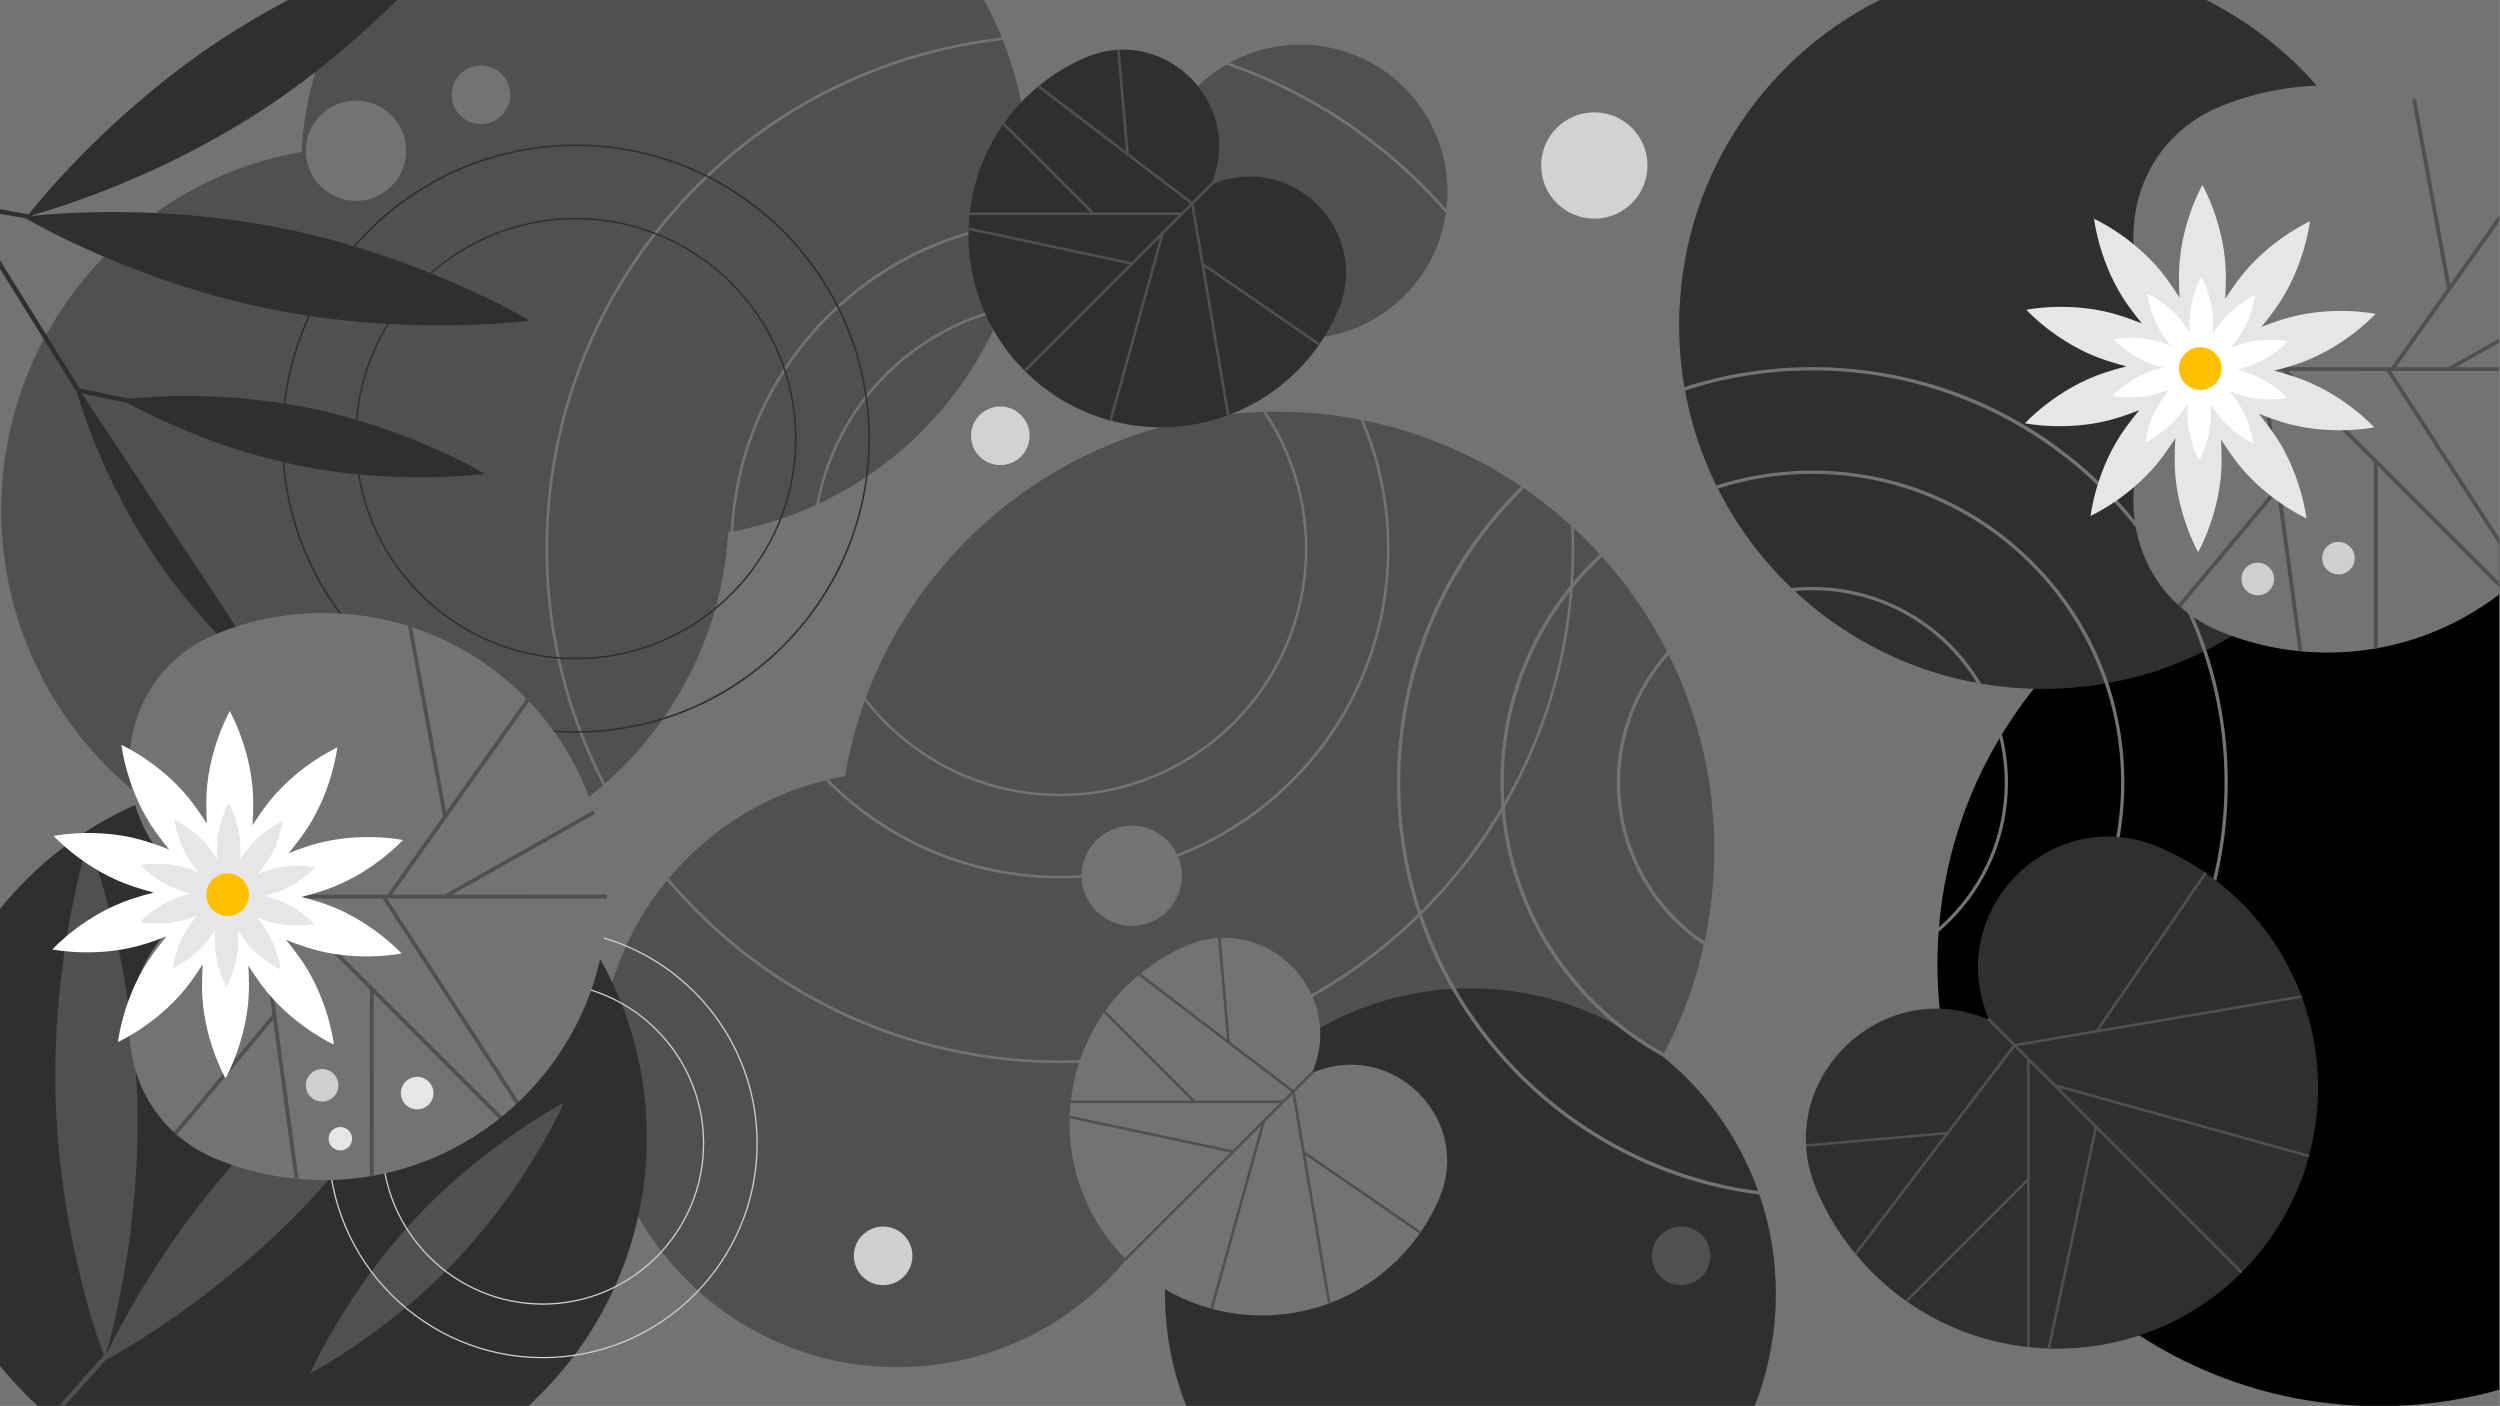 <svg width="361" height="203" xmlns="http://www.w3.org/2000/svg" xmlns:xlink="http://www.w3.org/1999/xlink" overflow="hidden"><rect width="100%" height="100%" fill="#808080" stroke="none"/><defs><clipPath id="clip0"><rect x="460" y="141" width="361" height="203"/></clipPath></defs><g clip-path="url(#clip0)" transform="translate(-460 -141)"><path d="M0 0 360.889 0 360.889 203 0 203Z" fill="#737373" transform="matrix(1 0 0 1 460 141)"/><path d="M105.241 73.666C105.241 102.676 81.723 126.194 52.712 126.194 23.701 126.194 0.183 102.676 0.183 73.666 0.183 44.655 23.701 21.137 52.712 21.137 81.723 21.137 105.241 44.655 105.241 73.666Z" fill="#505050" transform="matrix(1 0 0 1 460 141)"/><path d="M43.429 25.141C43.429 54.152 66.947 77.67 95.957 77.67 124.968 77.67 148.486 54.152 148.486 25.141 148.486 16.033 146.167 7.467 142.089 5.34223e-15L49.826 5.34223e-15C45.748 7.467 43.429 16.033 43.429 25.141Z" fill="#505050" transform="matrix(1 0 0 1 460 141)"/><path d="M247.543 122.654C247.543 157.56 219.246 185.856 184.34 185.856 149.435 185.856 121.138 157.56 121.138 122.654 121.138 87.748 149.435 59.451 184.34 59.451 219.246 59.451 247.543 87.748 247.543 122.654Z" fill="#505050" transform="matrix(1 0 0 1 460 141)"/><path d="M172.546 154.42C172.546 178.166 153.295 197.416 129.549 197.416 105.803 197.416 86.553 178.166 86.553 154.42 86.553 130.673 105.803 111.423 129.549 111.423 153.295 111.423 172.546 130.673 172.546 154.42Z" fill="#505050" transform="matrix(1 0 0 1 460 141)"/><path d="M360.889 200.679 360.889 77.805C355.385 76.257 349.581 75.428 343.583 75.428 308.34 75.428 279.77 103.998 279.77 139.241 279.77 173.632 306.975 201.664 341.036 203L346.128 203C351.224 202.801 356.167 202.006 360.889 200.679Z" transform="matrix(1 0 0 1 460 141)"/><path d="M212.329 142.719C187.969 142.719 168.223 162.466 168.223 186.825 168.223 192.536 169.308 197.993 171.283 203L253.374 203C255.35 197.993 256.434 192.536 256.434 186.825 256.434 162.466 236.687 142.719 212.329 142.719Z" fill="#2F2F2F" transform="matrix(1 0 0 1 460 141)"/><path d="M40.87 111.705C24.359 111.705 9.63 119.326 0 131.239L0 197.23C1.663 199.286 3.476 201.216 5.426 203L76.315 203C86.813 193.395 93.399 179.584 93.399 164.234 93.399 135.223 69.881 111.705 40.87 111.705Z" fill="#2F2F2F" transform="matrix(1 0 0 1 460 141)"/><path d="M18.989 57.532C18.822 57.548 18.665 57.563 18.665 57.563L11.504 56.098 0 37.589 0 38.809 11.103 56.671C12.243 60.457 15.517 70.052 21.858 79.655 30.007 91.997 40.135 99.675 40.135 99.675L11.84 56.824 18.399 58.165C21.207 59.723 30.82 64.709 42.95 67.191 57.439 70.156 70.031 68.423 70.031 68.423 70.031 68.423 59.131 61.885 44.642 58.92 33.051 56.549 22.676 57.183 18.989 57.532Z" fill="#2F2F2F" transform="matrix(1 0 0 1 460 141)"/><path d="M57.321 0 41.594 0C38.415 1.68 35.114 3.599 31.812 5.779 16.119 16.141 5.835 28.796 4.146 30.945L0 30.21 0 30.864 3.669 31.514C5.981 32.847 20.266 40.792 38.738 44.571 58.94 48.704 76.497 46.289 76.497 46.289 76.497 46.289 61.299 37.172 41.097 33.039 24.273 29.596 9.285 30.696 4.743 31.16L4.712 31.045C8.311 30.044 23.298 25.507 38.298 15.602 46.11 10.444 52.582 4.716 57.321 0Z" fill="#2F2F2F" transform="matrix(1 0 0 1 460 141)"/><path d="M81.422 159.237C81.422 159.237 70.143 165.096 60.028 175.885 49.914 186.674 44.794 198.308 44.794 198.308 44.794 198.308 56.072 192.448 66.187 181.659 76.302 170.87 81.422 159.237 81.422 159.237Z" fill="#505050" transform="matrix(1 0 0 1 460 141)"/><path d="M36.125 165.347C24.38 177.875 17.466 191.218 15.482 195.329L15.367 195.297C16.399 191.705 20.385 176.563 19.805 158.598 19.14 137.988 12.719 121.471 12.719 121.471 12.719 121.471 7.376 138.368 8.04 158.977 8.646 177.77 14.038 193.156 14.984 195.726L8.495 203 9.358 203 15.216 196.433C17.55 195.169 31.809 187.161 44.712 173.398 58.816 158.354 65.955 142.134 65.955 142.134 65.955 142.134 50.228 150.304 36.125 165.347Z" fill="#505050" transform="matrix(1 0 0 1 460 141)"/><path d="M73.677 13.682C73.677 16.018 71.784 17.912 69.448 17.912 67.112 17.912 65.219 16.018 65.219 13.682 65.219 11.347 67.112 9.453 69.448 9.453 71.784 9.453 73.677 11.347 73.677 13.682Z" fill="#737373" transform="matrix(1 0 0 1 460 141)"/><path d="M246.98 181.345C246.98 183.681 245.086 185.575 242.75 185.575 240.415 185.575 238.521 183.681 238.521 181.345 238.521 179.01 240.415 177.116 242.75 177.116 245.086 177.116 246.98 179.01 246.98 181.345Z" fill="#505050" transform="matrix(1 0 0 1 460 141)"/><path d="M131.758 181.345C131.758 183.681 129.864 185.575 127.528 185.575 125.193 185.575 123.299 183.681 123.299 181.345 123.299 179.01 125.193 177.116 127.528 177.116 129.864 177.116 131.758 179.01 131.758 181.345Z" fill="#CFCFCF" transform="matrix(1 0 0 1 460 141)"/><path d="M148.674 62.929C148.674 65.264 146.781 67.158 144.445 67.158 142.109 67.158 140.216 65.264 140.216 62.929 140.216 60.593 142.109 58.7 144.445 58.7 146.781 58.7 148.674 60.593 148.674 62.929Z" fill="#D2D2D2" transform="matrix(1 0 0 1 460 141)"/><path d="M209.01 27.686C209.01 39.416 199.501 48.925 187.77 48.925 176.04 48.925 166.531 39.416 166.531 27.686 166.531 15.955 176.04 6.446 187.77 6.446 199.501 6.446 209.01 15.955 209.01 27.686Z" fill="#505050" transform="matrix(1 0 0 1 460 141)"/><path d="M58.64 21.765C58.64 25.761 55.4 29.001 51.403 29.001 47.407 29.001 44.167 25.761 44.167 21.765 44.167 17.768 47.407 14.528 51.403 14.528 55.4 14.528 58.64 17.768 58.64 21.765Z" fill="#737373" transform="matrix(1 0 0 1 460 141)"/><path d="M170.666 126.46C170.666 130.457 167.426 133.697 163.429 133.697 159.433 133.697 156.193 130.457 156.193 126.46 156.193 122.464 159.433 119.224 163.429 119.224 167.426 119.224 170.666 122.464 170.666 126.46Z" fill="#737373" transform="matrix(1 0 0 1 460 141)"/><path d="M237.898 23.897C237.898 28.136 234.461 31.573 230.221 31.573 225.981 31.573 222.544 28.136 222.544 23.897 222.544 19.657 225.981 16.22 230.221 16.22 234.461 16.22 237.898 19.657 237.898 23.897Z" fill="#D2D2D2" transform="matrix(1 0 0 1 460 141)"/><path d="M153.045 126.836C140.33 126.836 128.376 121.885 119.385 112.894 110.394 103.903 105.443 91.949 105.443 79.234 105.443 66.519 110.394 54.566 119.385 45.575 128.376 36.584 140.33 31.633 153.045 31.633 165.759 31.633 177.713 36.584 186.704 45.575 195.694 54.566 200.647 66.519 200.647 79.234 200.647 91.949 195.694 103.903 186.704 112.894 177.713 121.885 165.759 126.836 153.045 126.836ZM153.045 32.009C127.004 32.009 105.819 53.194 105.819 79.234 105.819 105.275 127.004 126.46 153.045 126.46 179.085 126.46 200.271 105.274 200.271 79.234 200.271 53.194 179.085 32.009 153.045 32.009Z" fill="#737373" transform="matrix(1 0 0 1 460 141)"/><path d="M153.045 153.506C143.018 153.506 133.291 151.543 124.134 147.67 115.29 143.929 107.347 138.573 100.526 131.752 93.705 124.932 88.35 116.989 84.609 108.144 80.737 98.987 78.773 89.261 78.773 79.234 78.773 69.208 80.737 59.481 84.609 50.324 88.35 41.48 93.705 33.537 100.526 26.716 107.347 19.895 115.29 14.54 124.134 10.799 133.291 6.926 143.018 4.962 153.045 4.962 163.071 4.962 172.798 6.926 181.954 10.799 190.799 14.54 198.741 19.895 205.562 26.716 212.383 33.537 217.738 41.48 221.479 50.325 225.353 59.481 227.317 69.208 227.317 79.234 227.317 89.261 225.353 98.988 221.479 108.144 217.738 116.989 212.383 124.932 205.562 131.753 198.741 138.574 190.799 143.929 181.954 147.67 172.798 151.543 163.071 153.506 153.045 153.506ZM153.045 5.339C112.298 5.339 79.149 38.488 79.149 79.234 79.149 119.981 112.298 153.13 153.045 153.13 193.792 153.13 226.941 119.981 226.941 79.234 226.941 38.488 193.792 5.339 153.045 5.339Z" fill="#737373" transform="matrix(1 0 0 1 460 141)"/><path d="M153.045 114.983C133.333 114.983 117.296 98.946 117.296 79.234 117.296 59.523 133.333 43.486 153.045 43.486 172.756 43.486 188.792 59.523 188.792 79.234 188.792 98.946 172.756 114.983 153.045 114.983ZM153.045 43.862C133.54 43.862 117.672 59.73 117.672 79.234 117.672 98.739 133.54 114.607 153.045 114.607 172.549 114.607 188.416 98.739 188.416 79.234 188.416 59.73 172.549 43.862 153.045 43.862Z" fill="#737373" transform="matrix(1 0 0 1 460 141)"/><path d="M83.142 105.799C71.798 105.799 61.134 101.382 53.113 93.361 45.092 85.34 40.674 74.675 40.674 63.332 40.674 51.988 45.092 41.324 53.113 33.303 61.134 25.282 71.799 20.864 83.142 20.864 94.485 20.864 105.15 25.282 113.171 33.303 121.192 41.324 125.609 51.988 125.609 63.332 125.609 74.675 121.192 85.34 113.171 93.361 105.15 101.382 94.485 105.799 83.142 105.799ZM83.142 21.083C59.846 21.083 40.893 40.036 40.893 63.332 40.893 86.628 59.846 105.581 83.142 105.581 106.438 105.581 125.391 86.628 125.391 63.332 125.391 40.036 106.438 21.083 83.142 21.083Z" fill="#2F2F2F" transform="matrix(1 0 0 1 460 141)"/><path d="M83.142 95.21C65.564 95.21 51.264 80.909 51.264 63.332 51.264 45.754 65.564 31.454 83.142 31.454 100.719 31.454 115.02 45.754 115.02 63.332 115.02 80.909 100.719 95.21 83.142 95.21ZM83.142 31.672C65.685 31.672 51.482 45.875 51.482 63.332 51.482 80.789 65.685 94.991 83.142 94.991 100.599 94.991 114.801 80.789 114.801 63.332 114.801 45.875 100.599 31.672 83.142 31.672Z" fill="#2F2F2F" transform="matrix(1 0 0 1 460 141)"/><path d="M78.394 196.136C61.283 196.136 47.362 182.215 47.362 165.104 47.362 147.993 61.283 134.072 78.394 134.072 95.505 134.072 109.426 147.993 109.426 165.104 109.426 182.215 95.505 196.136 78.394 196.136ZM78.394 134.261C61.387 134.261 47.55 148.097 47.55 165.105 47.55 182.112 61.387 195.948 78.394 195.948 95.401 195.948 109.238 182.112 109.238 165.105 109.238 148.097 95.401 134.261 78.394 134.261Z" fill="#CFCFCF" transform="matrix(1 0 0 1 460 141)"/><path d="M78.394 188.403C65.548 188.403 55.097 177.951 55.097 165.105 55.097 152.258 65.548 141.807 78.394 141.807 91.24 141.807 101.692 152.258 101.692 165.105 101.692 177.951 91.24 188.403 78.394 188.403ZM78.394 141.995C65.651 141.995 55.285 152.362 55.285 165.104 55.285 177.847 65.651 188.213 78.394 188.213 91.137 188.213 101.504 177.847 101.504 165.104 101.504 152.362 91.137 141.995 78.394 141.995Z" fill="#CFCFCF" transform="matrix(1 0 0 1 460 141)"/><path d="M242.468 46.945C242.468 75.956 265.986 99.474 294.997 99.474 324.007 99.474 347.525 75.956 347.525 46.945 347.525 26.416 335.747 8.641 318.582 5.34223e-15L271.409 5.34223e-15C254.244 8.641 242.468 26.416 242.468 46.945Z" fill="#2F2F2F" transform="matrix(1 0 0 1 460 141)"/><path d="M261.71 172.983C245.688 172.983 230.625 166.743 219.294 155.414 207.964 144.084 201.726 129.02 201.726 112.997 201.726 96.975 207.964 81.911 219.294 70.581 230.625 59.251 245.688 53.012 261.71 53.012 277.734 53.012 292.797 59.251 304.128 70.581 315.456 81.911 321.697 96.975 321.697 112.997 321.697 129.02 315.456 144.084 304.128 155.414 292.797 166.743 277.734 172.983 261.71 172.983ZM261.71 53.485C228.896 53.485 202.199 80.182 202.199 112.997 202.199 145.812 228.896 172.509 261.71 172.509 294.525 172.509 321.223 145.812 321.223 112.997 321.223 80.182 294.525 53.485 261.71 53.485Z" fill="#737373" transform="matrix(1 0 0 1 460 141)"/><path d="M261.71 158.046C249.677 158.046 238.365 153.36 229.856 144.851 221.347 136.343 216.663 125.03 216.663 112.997 216.663 100.964 221.349 89.652 229.856 81.143 238.365 72.635 249.677 67.949 261.71 67.949 273.744 67.949 285.055 72.635 293.564 81.143 302.073 89.652 306.759 100.964 306.759 112.997 306.759 125.03 302.073 136.343 293.564 144.851 285.055 153.36 273.744 158.046 261.71 158.046ZM261.71 68.422C237.132 68.422 217.137 88.418 217.137 112.997 217.137 137.576 237.132 157.572 261.71 157.572 286.288 157.572 306.286 137.576 306.286 112.997 306.286 88.419 286.288 68.422 261.71 68.422Z" fill="#737373" transform="matrix(1 0 0 1 460 141)"/><path d="M261.71 141.241C246.137 141.241 233.467 128.571 233.467 112.997 233.467 97.424 246.137 84.753 261.71 84.753 277.285 84.753 289.955 97.424 289.955 112.997 289.954 128.571 277.285 141.241 261.71 141.241ZM261.71 85.227C246.399 85.227 233.941 97.685 233.941 112.997 233.941 128.31 246.399 140.768 261.71 140.768 277.024 140.768 289.482 128.31 289.482 112.997 289.482 97.685 277.024 85.227 261.71 85.227Z" fill="#737373" transform="matrix(1 0 0 1 460 141)"/><path d="M31.259 129.27 31.702 129.456 31.702 129.456C14.539 136.17 14.283 160.49 31.371 167.417 36.609 169.54 42.387 170.611 48.442 170.366 69.503 169.514 86.651 152.469 87.616 131.415 88.694 107.923 69.959 88.529 46.702 88.522 41.298 88.52 36.138 89.565 31.416 91.466 14.507 98.27 14.443 122.216 31.259 129.27Z" fill="#737373" transform="matrix(1 0 0 1 460 141)"/><path d="M85.722 117.012 64.163 129.19 56.623 129.188 76.413 101.3C76.284 101.164 76.153 101.029 76.022 100.894L64.424 117.238 59.517 90.574C59.319 90.509 59.119 90.445 58.919 90.382L63.977 117.867 55.944 129.187 31.046 129.179C31.148 129.237 31.542 129.456 31.542 129.456 31.542 129.456 31.243 129.614 31.027 129.732L37.068 129.734 39.336 146.517 25.115 163.489C25.251 163.614 25.39 163.735 25.529 163.857L39.436 147.259 42.533 170.183C42.721 170.202 42.91 170.221 43.099 170.238L37.627 129.734 40.259 129.735 53.416 142.89 53.419 169.855C53.604 169.824 53.788 169.791 53.972 169.758L53.969 143.444 72.086 161.558C72.231 161.442 72.374 161.324 72.518 161.207L41.042 129.736 55.236 129.74 74.523 159.463C74.661 159.336 74.799 159.209 74.934 159.08L55.896 129.741 87.656 129.751C87.657 129.567 87.66 129.382 87.659 129.198L65.28 129.191 85.89 117.55C85.835 117.37 85.779 117.191 85.722 117.012Z" fill="#505050" transform="matrix(1 0 0 1 460 141)"/><path d="M62.592 157.848C62.592 159.147 61.539 160.2 60.24 160.2 58.941 160.2 57.888 159.147 57.888 157.848 57.888 156.549 58.941 155.496 60.24 155.496 61.539 155.496 62.592 156.549 62.592 157.848Z" fill="#E6E6E6" transform="matrix(1 0 0 1 460 141)"/><path d="M50.837 164.431C50.837 165.365 50.08 166.123 49.145 166.123 48.211 166.123 47.454 165.365 47.454 164.431 47.454 163.497 48.211 162.739 49.145 162.739 50.08 162.739 50.837 163.497 50.837 164.431Z" fill="#E6E6E6" transform="matrix(1 0 0 1 460 141)"/><path d="M48.866 156.72C48.866 158.019 47.813 159.072 46.514 159.072 45.215 159.072 44.162 158.019 44.162 156.72 44.162 155.421 45.215 154.368 46.514 154.368 47.813 154.368 48.866 155.421 48.866 156.72Z" fill="#CFCFCF" transform="matrix(1 0 0 1 460 141)"/><path d="M360.889 20.732C354.002 15.477 345.403 12.353 336.074 12.35 330.67 12.348 325.51 13.393 320.789 15.294 303.88 22.098 303.816 46.044 320.631 53.098L321.075 53.284 321.075 53.284C303.912 59.998 303.656 84.319 320.744 91.245 325.982 93.368 331.76 94.439 337.815 94.194 346.446 93.845 354.417 90.776 360.889 85.827L360.889 20.732Z" fill="#737373" transform="matrix(1 0 0 1 460 141)"/><path d="M360.889 53.021 354.656 53.019 360.889 49.498 360.889 48.865 353.536 53.018 345.997 53.016 360.889 32.029 360.889 31.072 353.797 41.066 348.889 14.402C348.692 14.337 348.493 14.273 348.292 14.21L353.35 41.696 345.316 53.016 320.426 53.007C320.511 53.062 320.875 53.265 320.902 53.28 320.904 53.281 320.904 53.281 320.902 53.282 320.879 53.295 320.614 53.442 320.405 53.561L326.441 53.563 328.708 70.346 314.488 87.318C314.624 87.442 314.763 87.564 314.902 87.686L328.809 71.088 331.905 94.012C332.095 94.031 332.283 94.049 332.471 94.066L326.999 53.563 329.633 53.564 342.788 66.719 342.792 93.684C342.976 93.653 343.16 93.62 343.344 93.587L343.343 67.272 360.889 84.817 360.889 84.034 330.414 53.564 344.609 53.569 360.889 78.657 360.889 77.641 345.269 53.569 360.889 53.574 360.889 53.021Z" fill="#505050" transform="matrix(1 0 0 1 460 141)"/><path d="M328.372 83.607C328.372 84.906 327.319 85.959 326.02 85.959 324.721 85.959 323.668 84.906 323.668 83.607 323.668 82.308 324.721 81.255 326.02 81.255 327.319 81.255 328.372 82.308 328.372 83.607Z" fill="#CFCFCF" transform="matrix(1 0 0 1 460 141)"/><path d="M340.026 80.6C340.026 81.898 338.973 82.951 337.674 82.951 336.375 82.951 335.322 81.898 335.322 80.6 335.322 79.3 336.375 78.248 337.674 78.248 338.973 78.248 340.026 79.3 340.026 80.6Z" fill="#CFCFCF" transform="matrix(1 0 0 1 460 141)"/><path d="M175.159 26.567 174.857 26.691 174.857 26.691C179.876 15.221 168.317 3.416 156.782 8.297 153.245 9.794 149.956 12.055 147.165 15.081 137.457 25.607 137.408 42.031 147.057 52.608 157.824 64.41 176.139 64.726 187.314 53.559 189.912 50.964 191.888 47.983 193.243 44.802 198.096 33.411 186.625 21.878 175.159 26.567Z" fill="#2F2F2F" transform="matrix(1 0 0 1 460 141)"/><path d="M173.907 38.532 190.401 49.898C190.472 49.796 190.542 49.693 190.613 49.589L173.818 38.013 172.364 29.448 175.307 26.507C175.252 26.526 174.927 26.62 174.927 26.62 174.927 26.62 175.027 26.299 175.045 26.237L172.145 29.135 162.994 22.162 161.673 7.179C161.548 7.184 161.423 7.192 161.297 7.201L162.59 21.854 150.09 12.33C149.991 12.411 149.891 12.493 149.793 12.576L171.877 29.403 170.612 30.667 157.975 30.668 145.019 17.717C144.945 17.82 144.872 17.924 144.8 18.029L157.441 30.668 140.038 30.669C140.023 30.794 140.011 30.92 139.999 31.045L170.235 31.043 163.415 37.859 139.873 32.846C139.868 32.973 139.863 33.1 139.86 33.228L163.098 38.176 147.837 53.427C147.925 53.516 148.012 53.606 148.101 53.694L167.526 34.282 160.184 60.691C160.305 60.725 160.426 60.756 160.547 60.788L168.067 33.742 172.038 29.774 177.176 60.026C177.296 59.983 177.415 59.936 177.534 59.891L173.907 38.532Z" fill="#505050" transform="matrix(1 0 0 1 460 141)"/><path d="M189.749 154.815 189.446 154.938 189.446 154.938C194.466 143.469 182.906 131.663 171.371 136.545 167.835 138.041 164.545 140.302 161.754 143.328 152.046 153.854 151.997 170.278 161.647 180.855 172.414 192.656 190.73 192.974 201.904 181.806 204.502 179.211 206.477 176.231 207.833 173.049 212.686 161.659 201.214 150.125 189.749 154.815Z" fill="#737373" transform="matrix(1 0 0 1 460 141)"/><path d="M188.497 166.779 204.989 178.146C205.062 178.043 205.132 177.94 205.203 177.836L188.408 166.262 186.953 157.695 189.891 154.756C189.839 154.773 189.51 154.874 189.51 154.874 189.51 154.874 189.621 154.531 189.638 154.48L186.735 157.382 177.584 150.409 176.262 135.426C176.137 135.431 176.012 135.44 175.887 135.448L177.18 150.101 164.68 140.577C164.581 140.659 164.481 140.74 164.382 140.823L186.466 157.65 185.201 158.914 172.561 158.915 159.609 145.964C159.535 146.068 159.462 146.172 159.39 146.276L172.031 158.915 154.628 158.916C154.613 159.041 154.601 159.167 154.589 159.292L184.825 159.29 178.005 166.106 154.463 161.093C154.458 161.22 154.453 161.348 154.45 161.475L177.688 166.423 162.427 181.674C162.515 181.763 162.602 181.853 162.691 181.941L182.117 162.529 174.774 188.938C174.895 188.972 175.016 189.002 175.137 189.034L182.657 161.989 186.627 158.021 191.765 188.273C191.886 188.23 192.004 188.183 192.124 188.138L188.497 166.779Z" fill="#505050" transform="matrix(1 0 0 1 460 141)"/><path d="M287.076 146.869 287.245 147.279 287.245 147.279C271.691 140.472 255.682 156.148 262.3 171.791 264.33 176.587 267.396 181.048 271.499 184.832 285.773 197.998 308.047 198.064 322.39 184.979 338.393 170.378 338.824 145.54 323.68 130.385 320.161 126.864 316.118 124.184 311.804 122.345 296.357 115.763 280.717 131.32 287.076 146.869Z" fill="#2F2F2F" transform="matrix(1 0 0 1 460 141)"/><path d="M296.771 156.546 291.286 151.058 332.426 144.07C332.381 143.95 332.335 143.832 332.29 143.712L303.156 148.66 318.661 126.163C318.558 126.091 318.454 126.02 318.351 125.949L302.641 148.748 290.959 150.732 287.061 146.83C287.08 146.889 287.157 147.193 287.157 147.193 287.157 147.193 286.848 147.103 286.786 147.085L290.647 150.95 281.138 163.429 260.785 165.225C260.791 165.349 260.802 165.474 260.81 165.599L280.832 163.832 267.813 180.918C267.894 181.017 267.975 181.117 268.058 181.216L290.916 151.218 292.703 153.007 292.703 170.203 275.129 187.78C275.234 187.854 275.338 187.927 275.443 188.001L292.703 170.734 292.705 194.504C292.831 194.517 292.955 194.529 293.081 194.542L293.079 153.383 302.462 162.773 295.658 194.722C295.786 194.726 295.912 194.733 296.04 194.737L302.778 163.09 323.546 183.873C323.637 183.785 323.727 183.698 323.815 183.609L297.312 157.089 333.369 167.113C333.403 166.992 333.433 166.87 333.465 166.749L296.771 156.546Z" fill="#505050" transform="matrix(1 0 0 1 460 141)"/><path d="M46.431 130.361C45.445 130.041 44.477 129.759 43.538 129.515 44.536 129.259 45.569 128.961 46.622 128.619 53.585 126.356 58.182 121.297 58.182 121.297 58.182 121.297 51.489 119.905 44.526 122.168 43.539 122.488 42.591 122.83 41.687 123.184 42.344 122.391 43.005 121.542 43.656 120.646 47.959 114.723 48.704 107.928 48.704 107.928 48.704 107.928 42.472 110.736 38.168 116.659 37.559 117.498 36.992 118.332 36.469 119.15 36.535 118.122 36.57 117.047 36.57 115.94 36.57 108.618 33.178 102.683 33.178 102.683 33.178 102.683 29.787 108.618 29.787 115.94 29.787 116.977 29.818 117.985 29.876 118.953 29.325 118.083 28.722 117.193 28.071 116.297 23.767 110.374 17.535 107.565 17.535 107.565 17.535 107.565 18.28 114.36 22.584 120.284 23.193 121.123 23.811 121.92 24.427 122.669 23.469 122.289 22.458 121.924 21.405 121.582 14.442 119.319 7.749 120.71 7.749 120.71 7.749 120.71 12.346 125.77 19.309 128.032 20.296 128.353 21.264 128.635 22.203 128.879 21.205 129.134 20.172 129.433 19.119 129.775 12.155 132.038 7.558 137.097 7.558 137.097 7.558 137.097 14.251 138.488 21.215 136.226 22.201 135.905 23.149 135.564 24.053 135.21 23.396 136.003 22.735 136.852 22.085 137.748 17.781 143.671 17.036 150.466 17.036 150.466 17.036 150.466 23.268 147.658 27.572 141.734 28.181 140.895 28.748 140.062 29.271 139.244 29.206 140.272 29.17 141.347 29.17 142.454 29.17 149.776 32.562 155.711 32.562 155.711 32.562 155.711 35.953 149.776 35.953 142.454 35.953 141.417 35.922 140.409 35.864 139.441 36.415 140.311 37.019 141.201 37.669 142.097 41.973 148.02 48.205 150.829 48.205 150.829 48.205 150.829 47.46 144.034 43.157 138.11 42.547 137.271 41.929 136.474 41.313 135.725 42.271 136.105 43.282 136.47 44.335 136.812 51.298 139.075 57.991 137.684 57.991 137.684 57.991 137.684 53.394 132.624 46.431 130.361ZM32.871 129.254C32.86 129.25 32.849 129.248 32.837 129.244 32.831 129.234 32.823 129.226 32.816 129.216 32.816 129.204 32.815 129.192 32.815 129.181 32.822 129.171 32.828 129.161 32.835 129.151 32.846 129.148 32.857 129.143 32.868 129.139 32.88 129.143 32.891 129.146 32.902 129.15 32.909 129.16 32.917 129.168 32.924 129.178 32.924 129.19 32.925 129.201 32.925 129.213 32.918 129.223 32.912 129.233 32.905 129.243 32.894 129.246 32.883 129.25 32.871 129.254Z" fill="#FFFFFF" transform="matrix(1 0 0 1 460 141)"/><path d="M39.65 129.779C39.157 129.619 38.673 129.478 38.204 129.356 38.703 129.228 39.219 129.079 39.745 128.908 43.227 127.776 45.526 125.247 45.526 125.247 45.526 125.247 42.179 124.551 38.697 125.683 38.204 125.843 37.73 126.013 37.278 126.19 37.607 125.794 37.937 125.369 38.262 124.922 40.414 121.96 40.787 118.562 40.787 118.562 40.787 118.562 37.67 119.967 35.519 122.928 35.214 123.348 34.931 123.765 34.669 124.173 34.702 123.659 34.719 123.122 34.719 122.568 34.719 118.908 33.024 115.94 33.024 115.94 33.024 115.94 31.328 118.908 31.328 122.568 31.328 123.087 31.344 123.591 31.373 124.075 31.097 123.64 30.796 123.195 30.47 122.747 28.318 119.785 25.202 118.381 25.202 118.381 25.202 118.381 25.575 121.779 27.726 124.741 28.031 125.16 28.34 125.559 28.648 125.933 28.169 125.743 27.664 125.561 27.137 125.39 23.655 124.258 20.309 124.954 20.309 124.954 20.309 124.954 22.607 127.484 26.089 128.615 26.582 128.775 27.066 128.916 27.536 129.038 27.037 129.166 26.52 129.315 25.994 129.486 22.512 130.618 20.214 133.147 20.214 133.147 20.214 133.147 23.56 133.843 27.042 132.711 27.535 132.551 28.009 132.381 28.461 132.204 28.133 132.6 27.802 133.025 27.477 133.472 25.325 136.434 24.953 139.832 24.953 139.832 24.953 139.832 28.069 138.427 30.221 135.466 30.526 135.046 30.809 134.629 31.07 134.221 31.038 134.735 31.02 135.272 31.02 135.826 31.02 139.486 32.716 142.454 32.716 142.454 32.716 142.454 34.411 139.486 34.411 135.826 34.411 135.307 34.395 134.803 34.367 134.319 34.642 134.754 34.944 135.199 35.269 135.647 37.421 138.609 40.537 140.013 40.537 140.013 40.537 140.013 40.165 136.615 38.013 133.653 37.708 133.234 37.399 132.835 37.092 132.461 37.57 132.651 38.076 132.833 38.602 133.004 42.084 134.136 45.431 133.44 45.431 133.44 45.431 133.44 43.132 130.91 39.65 129.779ZM32.871 129.226C32.865 129.224 32.859 129.222 32.854 129.221 32.85 129.216 32.846 129.211 32.843 129.206 32.843 129.2 32.843 129.195 32.843 129.189 32.846 129.184 32.849 129.179 32.853 129.174 32.859 129.172 32.864 129.17 32.87 129.168 32.875 129.17 32.881 129.172 32.886 129.173 32.89 129.178 32.894 129.183 32.897 129.188 32.897 129.194 32.898 129.199 32.898 129.205 32.894 129.21 32.891 129.215 32.887 129.22 32.882 129.221 32.876 129.224 32.871 129.226Z" fill="#E6E6E6" transform="matrix(1 0 0 1 460 141)"/><path d="M35.953 129.197C35.953 130.9 34.573 132.28 32.87 132.28 31.167 132.28 29.787 130.9 29.787 129.197 29.787 127.494 31.167 126.114 32.87 126.114 34.573 126.114 35.953 127.494 35.953 129.197Z" fill="#FFC000" transform="matrix(1 0 0 1 460 141)"/><path d="M331.279 54.385C330.294 54.064 329.326 53.783 328.386 53.538 329.384 53.283 330.418 52.984 331.471 52.642 338.433 50.38 343.031 45.32 343.031 45.32 343.031 45.32 336.337 43.929 329.375 46.191 328.388 46.512 327.439 46.853 326.537 47.207 327.193 46.414 327.854 45.565 328.505 44.67 332.807 38.746 333.553 31.951 333.553 31.951 333.553 31.951 327.321 34.759 323.018 40.683 322.407 41.522 321.841 42.356 321.317 43.173 321.383 42.145 321.419 41.07 321.419 39.963 321.419 32.642 318.028 26.706 318.028 26.706 318.028 26.706 314.637 32.642 314.637 39.963 314.637 41 314.667 42.008 314.725 42.976 314.174 42.106 313.571 41.216 312.921 40.321 308.616 34.397 302.384 31.589 302.384 31.589 302.384 31.589 303.13 38.384 307.432 44.307 308.043 45.146 308.66 45.943 309.276 46.693 308.318 46.313 307.308 45.947 306.254 45.605 299.292 43.343 292.598 44.734 292.598 44.734 292.598 44.734 297.196 49.793 304.158 52.056 305.145 52.376 306.113 52.658 307.051 52.902 306.054 53.158 305.021 53.456 303.968 53.799 297.004 56.061 292.408 61.121 292.408 61.121 292.408 61.121 299.1 62.512 306.064 60.249 307.051 59.929 307.998 59.588 308.902 59.234 308.244 60.027 307.584 60.876 306.934 61.771 302.63 67.695 301.885 74.49 301.885 74.49 301.885 74.49 308.116 71.682 312.421 65.758 313.03 64.919 313.597 64.085 314.12 63.268 314.054 64.296 314.02 65.371 314.02 66.478 314.02 73.799 317.411 79.735 317.411 79.735 317.411 79.735 320.802 73.799 320.802 66.478 320.802 65.441 320.77 64.433 320.714 63.465 321.264 64.335 321.868 65.225 322.518 66.121 326.822 72.044 333.053 74.852 333.053 74.852 333.053 74.852 332.309 68.057 328.005 62.134 327.396 61.295 326.777 60.498 326.163 59.748 327.119 60.128 328.131 60.494 329.183 60.836 336.147 63.098 342.841 61.707 342.841 61.707 342.841 61.707 338.243 56.647 331.279 54.385ZM317.719 53.278C317.71 53.274 317.697 53.271 317.686 53.268 317.68 53.258 317.672 53.249 317.665 53.239 317.665 53.227 317.665 53.216 317.663 53.204 317.671 53.194 317.676 53.184 317.684 53.175 317.695 53.171 317.706 53.166 317.718 53.163 317.729 53.167 317.74 53.169 317.751 53.173 317.759 53.183 317.766 53.191 317.772 53.201 317.772 53.213 317.774 53.225 317.774 53.237 317.766 53.246 317.761 53.256 317.753 53.266 317.742 53.269 317.733 53.274 317.719 53.278Z" fill="#E6E6E6" transform="matrix(1 0 0 1 460 141)"/><path d="M324.499 53.803C324.007 53.642 323.522 53.502 323.052 53.379 323.552 53.251 324.069 53.102 324.595 52.931 328.076 51.8 330.375 49.27 330.375 49.27 330.375 49.27 327.027 48.575 323.546 49.706 323.054 49.866 322.578 50.037 322.127 50.214 322.456 49.817 322.787 49.393 323.112 48.945 325.262 45.983 325.636 42.586 325.636 42.586 325.636 42.586 322.52 43.99 320.368 46.952 320.063 47.371 319.78 47.788 319.518 48.197 319.55 47.682 319.569 47.145 319.569 46.592 319.569 42.931 317.874 39.963 317.874 39.963 317.874 39.963 316.178 42.931 316.178 46.592 316.178 47.11 316.193 47.614 316.221 48.098 315.947 47.663 315.644 47.218 315.319 46.77 313.167 43.809 310.051 42.404 310.051 42.404 310.051 42.404 310.425 45.802 312.575 48.764 312.879 49.183 313.19 49.582 313.498 49.957 313.018 49.767 312.513 49.584 311.987 49.413 308.505 48.282 305.158 48.977 305.158 48.977 305.158 48.977 307.457 51.507 310.938 52.638 311.432 52.798 311.915 52.939 312.385 53.061 311.885 53.189 311.37 53.338 310.844 53.51 307.361 54.641 305.062 57.17 305.062 57.17 305.062 57.17 308.41 57.866 311.891 56.735 312.385 56.575 312.859 56.404 313.31 56.227 312.981 56.623 312.652 57.048 312.327 57.496 310.175 60.457 309.802 63.855 309.802 63.855 309.802 63.855 312.919 62.451 315.069 59.489 315.376 59.07 315.657 58.653 315.919 58.244 315.887 58.758 315.87 59.295 315.87 59.849 315.87 63.51 317.565 66.478 317.565 66.478 317.565 66.478 319.261 63.51 319.261 59.849 319.261 59.331 319.244 58.827 319.216 58.342 319.492 58.778 319.793 59.222 320.118 59.67 322.27 62.632 325.386 64.036 325.386 64.036 325.386 64.036 325.014 60.639 322.862 57.677 322.558 57.257 322.249 56.859 321.941 56.484 322.419 56.674 322.924 56.857 323.45 57.028 326.933 58.159 330.279 57.464 330.279 57.464 330.279 57.464 327.98 54.934 324.499 53.803ZM317.719 53.249C317.714 53.247 317.708 53.246 317.703 53.244 317.699 53.239 317.695 53.234 317.691 53.23 317.691 53.224 317.691 53.218 317.691 53.212 317.695 53.207 317.697 53.202 317.701 53.197 317.708 53.196 317.712 53.194 317.718 53.192 317.723 53.194 317.729 53.195 317.734 53.197 317.738 53.202 317.742 53.206 317.746 53.211 317.746 53.217 317.746 53.223 317.746 53.228 317.742 53.233 317.74 53.238 317.736 53.243 317.731 53.245 317.725 53.247 317.719 53.249Z" fill="#FFFFFF" transform="matrix(1 0 0 1 460 141)"/><path d="M320.802 53.22C320.802 54.923 319.422 56.303 317.719 56.303 316.017 56.303 314.636 54.923 314.636 53.22 314.636 51.518 316.017 50.137 317.719 50.137 319.422 50.137 320.802 51.518 320.802 53.22Z" fill="#FFC000" transform="matrix(1 0 0 1 460 141)"/></g></svg>